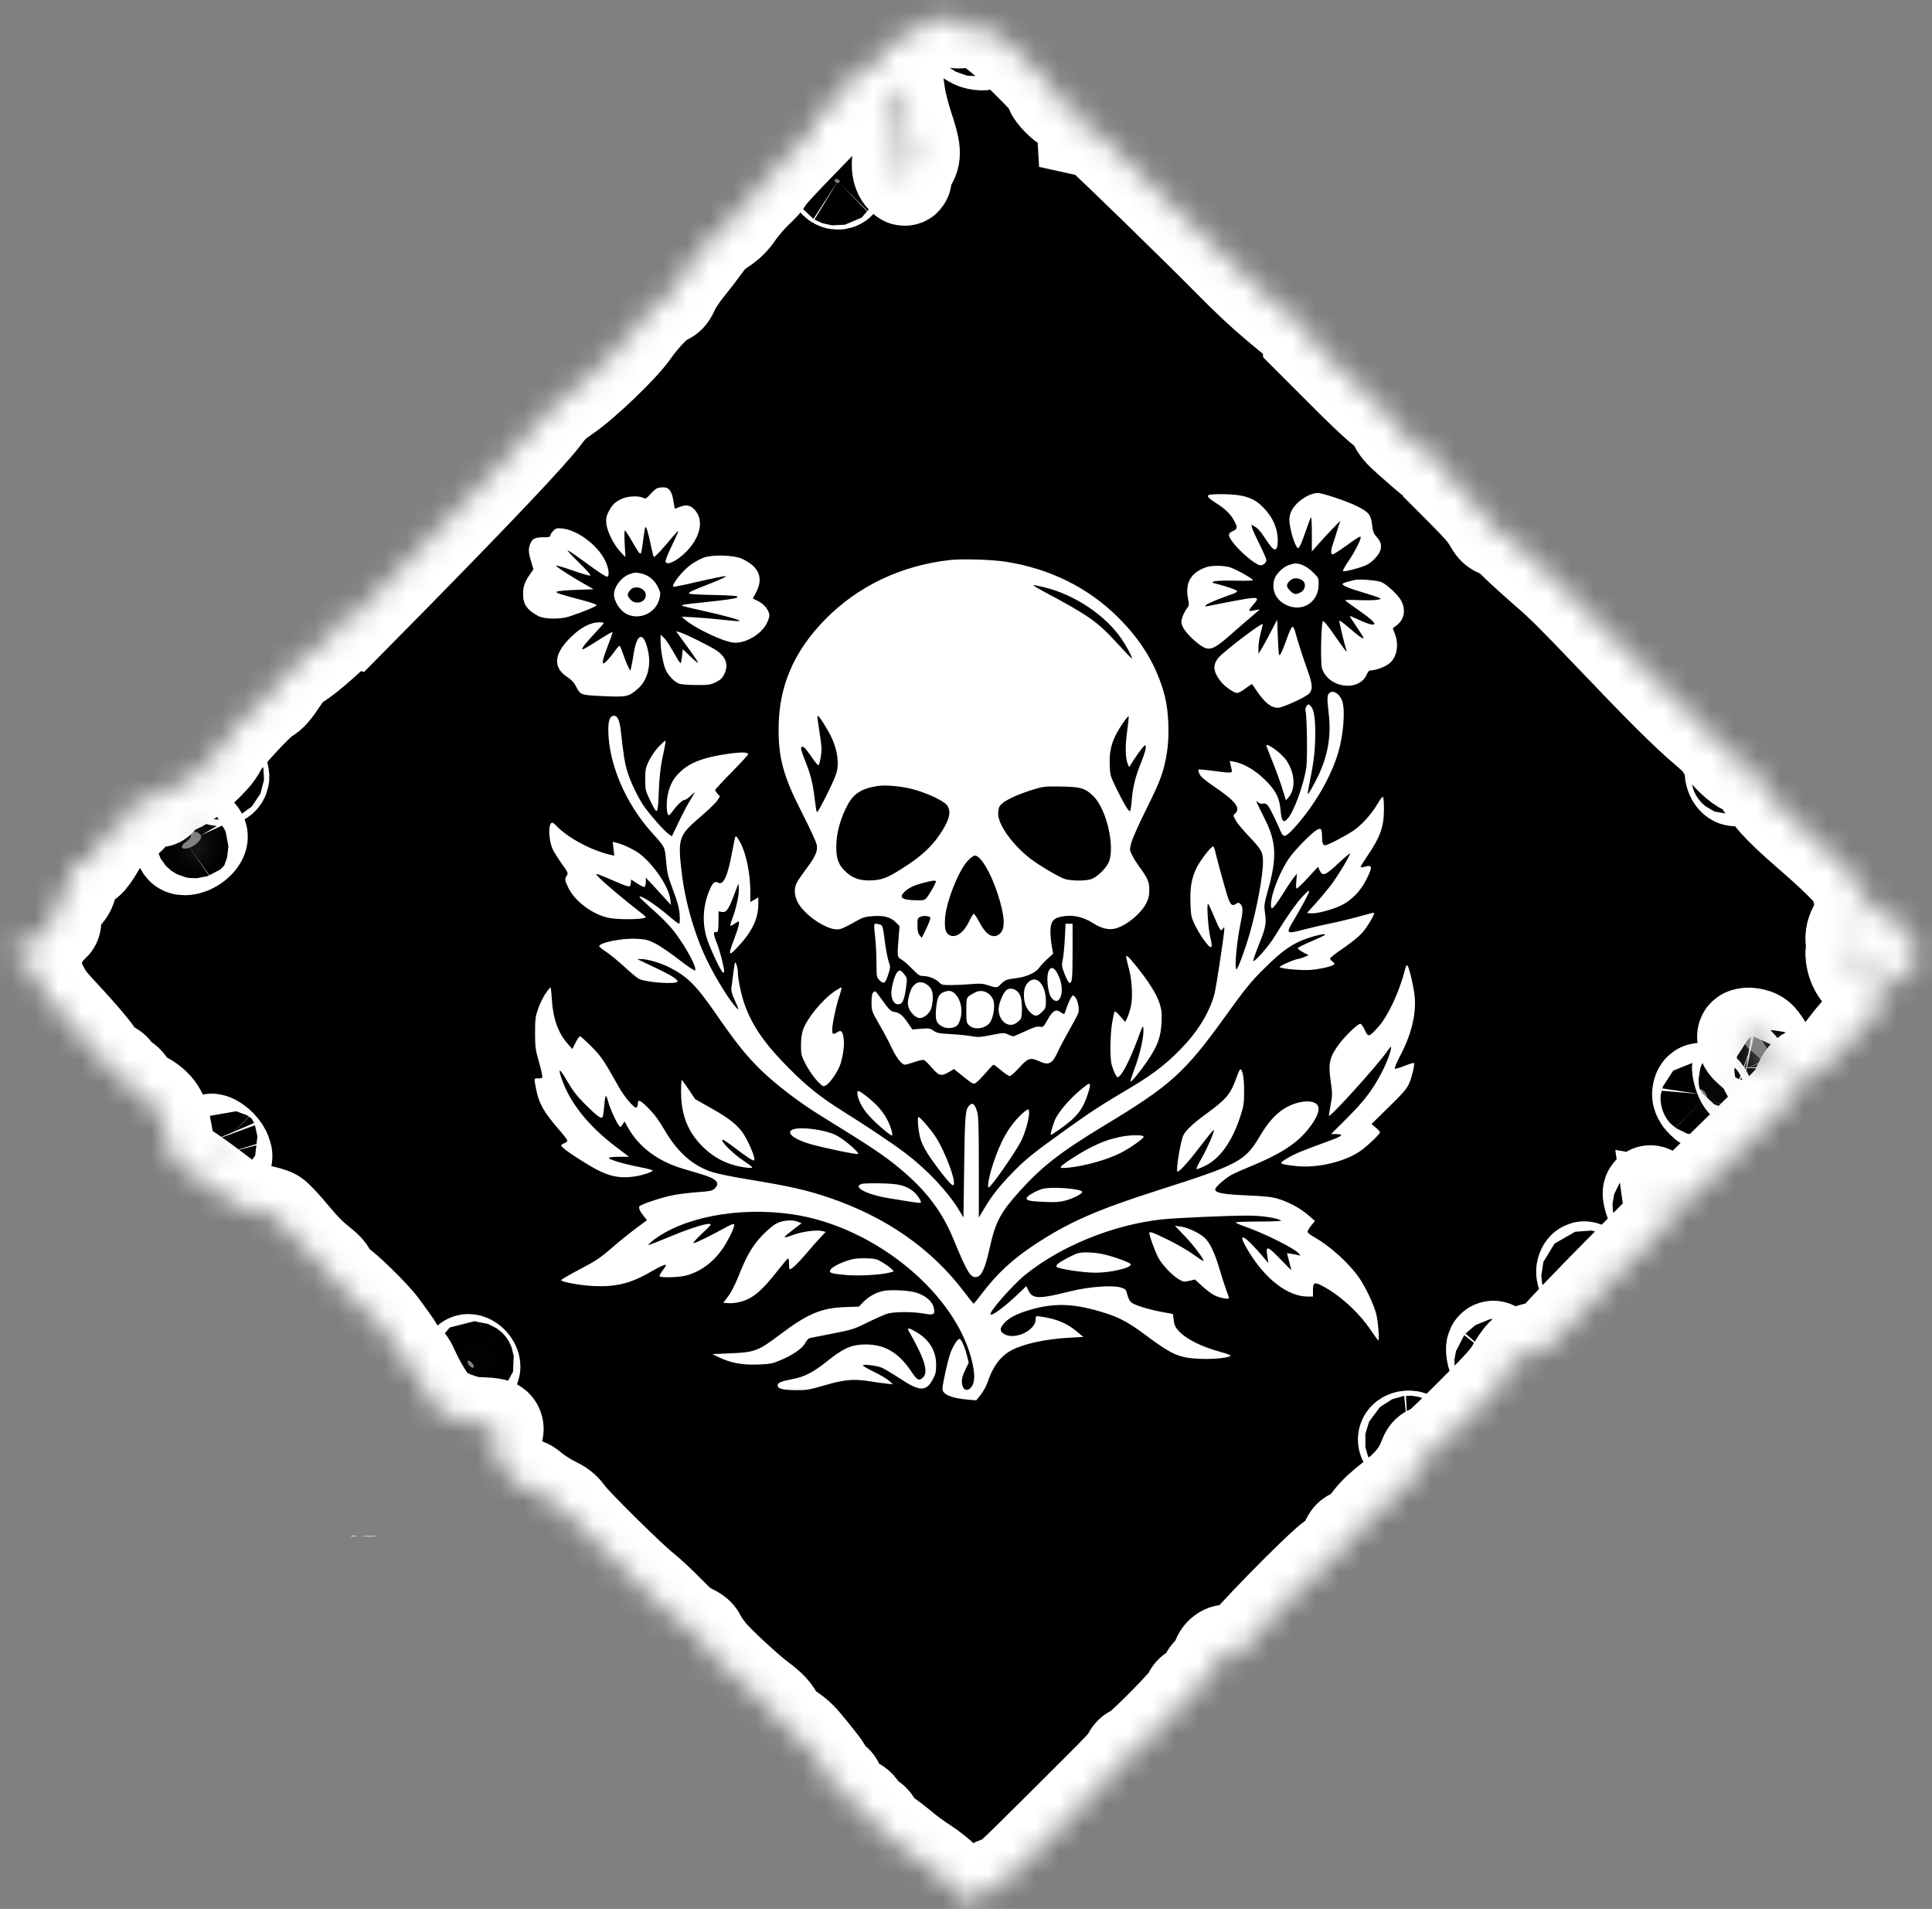<svg width="83" height="82" viewBox="0 0 83 82" fill="none" xmlns="http://www.w3.org/2000/svg">
<rect x="0" y="0" width="83" height="82" fill="#808080" stroke="none"/>
<mask id="path-1-inside-1_982_3685" fill="white">
<path d="M36.515 3.372C36.629 3.727 36.562 3.851 36.216 3.911L35.916 3.96L36.093 4.08C36.212 4.166 36.25 4.219 36.217 4.253C36.167 4.303 35.546 4.604 35.182 4.763C35.087 4.801 35.032 4.936 34.999 5.185L34.941 5.551L33.949 6.577C33.404 7.145 32.95 7.645 32.949 7.703C32.939 7.759 32.74 7.992 32.488 8.221C32.245 8.452 31.904 8.85 31.727 9.096C31.481 9.456 31.323 9.614 30.996 9.827C30.687 10.033 30.509 10.211 30.272 10.539C30.103 10.777 29.764 11.219 29.518 11.521C29.277 11.819 29.009 12.224 28.928 12.408C28.804 12.691 28.739 12.768 28.58 12.824C28.31 12.912 27.635 13.598 27.196 14.231C26.734 14.898 25.106 16.458 24.316 16.997C23.852 17.313 23.684 17.469 23.395 17.861C22.84 18.61 20.59 20.985 16.788 24.855L15.06 26.606L14.858 26.546L14.651 26.48L14.618 26.729C14.588 26.965 14.523 27.041 13.856 27.628C13.461 27.989 12.987 28.361 12.801 28.466C12.514 28.628 12.408 28.745 12.077 29.236C11.798 29.663 11.627 29.857 11.462 29.942C11.107 30.126 9.585 31.785 9.443 32.132C9.264 32.585 7.953 33.748 7.545 33.813C7.251 33.868 7.013 34.037 6.891 34.297C6.83 34.426 6.802 34.432 6.628 34.308C6.53 34.235 6.326 34.155 6.184 34.137L5.913 34.1L5.783 34.584C5.676 34.975 5.618 35.091 5.446 35.194C5.328 35.267 5.171 35.4 5.084 35.488C4.999 35.585 4.841 35.685 4.732 35.725C4.573 35.782 4.5 35.867 4.353 36.151C4.253 36.342 4.082 36.627 3.971 36.783C3.794 37.029 3.737 37.063 3.555 37.039C3.437 37.021 3.282 37.073 3.177 37.167C3.028 37.293 3.003 37.375 3.031 37.644C3.082 38.094 2.976 38.337 2.603 38.619C2.035 39.039 2.054 39.008 2.196 39.242C2.409 39.588 2.406 39.66 2.167 39.819C2.038 39.914 1.908 40.067 1.854 40.212C1.766 40.448 1.762 40.452 1.423 40.404C1.241 40.38 1.018 40.306 0.927 40.249L0.766 40.137L0.843 40.413C0.908 40.645 0.887 40.723 0.75 40.86C0.596 41.014 0.595 41.037 0.734 41.127C1.236 41.446 1.406 41.641 1.727 42.277C2.034 42.883 2.07 42.927 2.932 43.855C3.43 44.395 3.953 45.001 4.122 45.254C4.408 45.664 4.449 45.713 4.677 45.816C4.873 45.905 4.929 45.952 4.978 46.085C5.028 46.218 5.084 46.265 5.243 46.333C5.399 46.406 5.483 46.481 5.605 46.678C5.739 46.887 5.823 46.963 6.127 47.126C6.786 47.494 6.983 47.798 7.122 48.685C7.173 49.011 7.288 49.432 7.369 49.613L7.523 49.95L7.931 50.192C8.158 50.319 8.748 50.743 9.239 51.118C9.798 51.552 10.211 51.824 10.326 51.856C10.436 51.883 10.764 51.954 11.062 52.01C11.359 52.067 11.68 52.156 11.771 52.213C11.876 52.268 12.183 52.6 12.562 53.053C13.052 53.635 13.287 53.879 13.657 54.182C14.086 54.528 14.133 54.584 14.205 54.797C14.267 55.008 14.296 55.037 14.498 55.131C14.757 55.249 16.045 56.504 16.382 56.965C16.492 57.117 16.706 57.405 16.853 57.611C17.005 57.813 17.139 58.055 17.151 58.158C17.171 58.319 17.184 58.341 17.362 58.402C17.546 58.47 17.576 58.508 17.811 59.026C18.092 59.622 18.488 60.242 18.784 60.538C19.001 60.755 20.108 61.165 20.448 61.156C20.567 61.15 20.805 61.164 20.985 61.178C21.263 61.207 21.32 61.23 21.352 61.346C21.369 61.421 21.318 61.586 21.237 61.712C21.112 61.894 21.108 61.99 21.195 62.244C21.342 62.656 21.725 63.288 22.05 63.647C22.302 63.931 22.317 63.939 22.466 63.847C22.611 63.759 22.642 63.774 22.935 64.017C23.111 64.16 23.464 64.388 23.721 64.52C24.148 64.731 24.209 64.784 24.445 65.095C24.762 65.52 27.139 67.864 27.675 68.275C27.884 68.442 28.334 68.859 28.677 69.211C29.198 69.74 29.353 69.87 29.65 70.017C29.958 70.176 30.002 70.212 30.085 70.403C30.142 70.518 30.34 70.799 30.524 71.025C30.89 71.457 32.122 72.597 32.639 72.981C33.085 73.311 33.31 73.553 33.384 73.776C33.445 73.954 33.485 73.994 33.895 74.279C34.315 74.567 34.384 74.635 34.939 75.323C35.513 76.038 35.527 76.069 35.472 76.238C35.422 76.413 35.494 76.592 35.577 76.509C35.598 76.488 35.688 76.478 35.772 76.497C35.91 76.518 35.933 76.541 36.027 76.743C36.152 77.018 36.456 77.33 36.727 77.469C36.879 77.545 36.937 77.612 37.004 77.762C37.077 77.918 37.134 77.975 37.318 78.076C37.506 78.172 37.559 78.234 37.637 78.395C37.706 78.555 37.785 78.634 38.039 78.814C38.217 78.933 38.572 79.205 38.826 79.418C39.081 79.631 39.498 79.932 39.738 80.08C39.994 80.246 40.357 80.533 40.595 80.763C40.827 80.987 41.176 81.311 41.381 81.482L41.748 81.8L42.169 81.39C42.496 81.062 42.658 80.958 42.929 80.88C43.27 80.79 43.308 80.752 45.614 78.458C48.318 75.765 48.384 75.699 48.49 75.456C48.539 75.339 48.618 75.26 48.708 75.25C48.91 75.219 51.069 73.037 51.106 72.84C51.117 72.727 51.197 72.658 51.406 72.551C51.648 72.436 51.702 72.382 51.779 72.144C51.855 71.92 51.911 71.852 52.062 71.804C52.223 71.757 52.257 71.7 52.293 71.437C52.319 71.239 52.392 71.087 52.504 71.009C52.646 70.901 52.703 70.901 52.912 71.034C53.188 71.203 53.313 71.17 53.347 70.93C53.389 70.706 56.666 67.349 57.272 66.925C57.657 66.654 57.73 66.57 57.832 66.297C57.914 66.089 57.988 65.981 58.078 65.971C58.276 65.944 58.499 65.744 58.849 65.28C59.064 64.997 59.378 64.705 59.824 64.362C60.543 63.802 60.962 63.292 61.189 62.688C61.291 62.416 61.336 62.37 61.486 62.346C61.632 62.326 62.006 61.986 63.198 60.794C64.468 59.524 64.762 59.195 64.973 58.825C65.113 58.583 65.3 58.304 65.395 58.209C65.574 58.03 66.004 57.896 66.353 57.913C66.527 57.921 66.587 57.873 66.871 57.509C67.046 57.277 68.234 56.032 69.511 54.743L71.833 52.399L71.795 52.129L71.756 51.849L71.968 51.887C72.175 51.919 72.204 51.89 74.083 50.057C75.128 49.035 76.231 47.954 76.532 47.665C76.945 47.264 77.117 47.046 77.23 46.785C77.467 46.217 77.561 46.112 77.902 46.021C78.456 45.878 78.803 45.611 79.317 44.903C79.618 44.499 79.946 44.137 80.234 43.895C80.62 43.566 80.696 43.467 80.777 43.192C80.842 42.991 80.917 42.858 81.005 42.839C81.074 42.816 81.204 42.731 81.291 42.643L81.459 42.487L80.968 42.386C80.694 42.328 80.397 42.238 80.302 42.185C79.895 41.953 79.625 41.55 79.57 41.08C79.531 40.766 79.619 40.78 79.846 41.123C80.394 41.978 81.05 42.269 81.729 41.944C82.248 41.698 82.44 41.392 82.364 40.909C82.291 40.446 82.046 40.076 81.398 39.47C80.946 39.043 80.838 38.968 80.46 38.822C79.929 38.623 79.856 38.559 79.896 38.292C79.966 37.913 79.353 37.226 77.606 35.712C76.376 34.639 75.992 34.213 75.388 33.22C75.003 32.602 74.855 32.396 74.659 32.25C74.342 32.008 74.362 32.136 74.71 32.575C75.081 33.037 75.027 33.124 74.591 32.763C74.247 32.468 74.011 32.191 73.962 32.001C73.942 31.94 73.67 31.676 73.265 31.329C72.416 30.604 71.408 29.605 69.077 27.157C67.552 25.558 67.063 25.077 66.413 24.518C65.974 24.137 65.409 23.63 65.158 23.379C64.81 23.031 64.635 22.898 64.446 22.825C64.196 22.733 64.185 22.722 63.961 22.34C63.774 22.037 63.557 21.787 62.911 21.133L62.096 20.317L62.021 19.993C61.948 19.655 61.797 19.43 61.747 19.595C61.73 19.645 61.711 19.733 61.695 19.783C61.665 19.87 61.538 19.768 60.473 18.827C60.125 18.513 60.031 18.402 59.913 18.143C59.794 17.875 59.741 17.814 59.405 17.568C59.176 17.398 58.506 16.769 57.62 15.875L56.206 14.461L56.185 14.174C56.172 13.845 56.029 13.669 55.901 13.807C55.82 13.9 55.772 13.869 54.886 13.124C54.205 12.551 53.625 12.013 52.738 11.109C51.424 9.778 47.502 5.956 47.264 5.784C47.187 5.724 46.992 5.645 46.837 5.606L46.548 5.542L46.531 5.251L46.51 4.964L46.078 4.598C45.834 4.396 45.694 4.298 45.754 4.374C45.976 4.654 45.788 4.591 45.48 4.283C45.309 4.112 45.188 3.949 45.208 3.928C45.233 3.903 45.3 3.928 45.351 3.979C45.675 4.271 44.918 3.397 44.359 2.838C43.428 1.899 42.652 1.239 42.28 1.074C41.938 0.915 41.348 0.832 41.253 0.927C41.219 0.96 41.048 0.938 40.88 0.878C40.195 0.65 39.615 0.843 39.196 1.444C39.022 1.686 38.978 1.708 38.73 1.693C38.327 1.663 38.184 1.761 38.042 2.176C37.931 2.504 37.899 2.547 37.75 2.548C37.631 2.553 37.524 2.637 37.364 2.843C37.152 3.112 37.13 3.123 36.842 3.068C36.466 2.999 36.416 3.049 36.515 3.372ZM38.634 4.196C38.68 4.458 38.817 4.993 38.948 5.398C39.294 6.433 39.316 6.696 39.083 7.02C38.971 7.165 38.889 7.373 38.891 7.508C38.893 7.734 38.889 7.739 38.78 7.63C38.564 7.414 38.529 6.981 38.7 6.445C38.784 6.156 38.842 5.881 38.82 5.835C38.808 5.79 38.664 5.58 38.507 5.372C38.288 5.078 38.221 4.928 38.205 4.705C38.18 4.331 38.251 4.054 38.424 3.87L38.565 3.729L38.634 4.196ZM9.536 33.271C9.581 33.317 9.584 33.394 9.538 33.44C9.455 33.523 9.367 33.485 9.353 33.363C9.329 33.239 9.45 33.186 9.536 33.271ZM41.837 1.312C41.954 1.263 41.995 1.279 42.157 1.483C42.427 1.828 42.408 1.916 42.074 1.873C41.691 1.823 41.379 1.519 41.608 1.416C41.657 1.39 41.76 1.343 41.837 1.312ZM36.032 7.722C36.08 7.753 36.088 7.803 36.05 7.84C36.013 7.877 35.944 7.866 35.893 7.815C35.796 7.718 35.904 7.644 36.032 7.722ZM8.435 35.741C8.509 35.757 8.602 35.825 8.631 35.887C8.716 36.03 8.392 36.354 8.083 36.435C7.773 36.516 7.715 36.358 7.983 36.169C8.096 36.091 8.194 35.982 8.199 35.92C8.206 35.753 8.28 35.702 8.435 35.741ZM9.454 49.216C9.546 49.307 9.652 49.463 9.676 49.553C9.724 49.71 9.72 49.714 9.575 49.619C9.427 49.528 9.142 49.186 9.074 49.026C9.031 48.909 9.266 49.028 9.454 49.216ZM20.254 58.521C20.385 58.652 20.393 58.793 20.27 58.745C20.153 58.702 20.046 58.512 20.104 58.454C20.125 58.433 20.197 58.464 20.254 58.521ZM74.531 33.085C74.651 33.205 74.696 33.399 74.617 33.478C74.542 33.553 74.408 33.402 74.379 33.215C74.346 33.008 74.406 32.959 74.531 33.085ZM75.071 44.428C75.141 44.415 75.289 44.438 75.4 44.475C75.584 44.542 75.63 44.587 75.955 45.095C76.417 45.807 76.544 46.034 76.494 46.083C76.362 46.216 76.114 46.293 76.046 46.224C76.006 46.184 75.901 46.004 75.821 45.833C75.703 45.575 75.619 45.465 75.32 45.216C74.999 44.945 74.956 44.885 74.926 44.698C74.889 44.461 74.897 44.453 75.071 44.428ZM80.21 39.494L80.425 39.485L80.119 39.744C79.911 39.918 79.797 40.078 79.752 40.249C79.667 40.562 79.602 40.638 79.572 40.451C79.499 39.988 79.818 39.51 80.21 39.494ZM73.184 46.85C73.321 46.987 73.36 47.108 73.327 47.3C73.303 47.45 73.289 47.453 73.129 47.293C73.026 47.191 72.964 47.07 72.976 46.99C72.993 46.791 73.076 46.742 73.184 46.85ZM74.854 45.979C74.977 46.243 75.008 46.498 74.919 46.484C74.844 46.468 74.694 46.059 74.688 45.871C74.692 45.684 74.74 45.716 74.854 45.979ZM64.27 57.989C64.404 58.197 64.515 58.541 64.467 58.601C64.386 58.694 64.228 58.487 64.155 58.206C64.079 57.872 64.13 57.775 64.27 57.989ZM71.222 51.572C71.325 51.8 71.266 52.007 71.108 51.948C71.021 51.911 70.82 51.336 70.856 51.231C70.905 51.114 71.103 51.304 71.222 51.572ZM60.501 61.734C60.591 61.725 60.619 61.753 60.633 61.842C60.647 61.931 60.618 61.96 60.516 61.948C60.288 61.936 60.272 61.747 60.501 61.734ZM81.877 40.713C82.072 40.974 82.1 41.401 81.912 41.213C81.844 41.145 81.667 40.569 81.704 40.532C81.716 40.519 81.796 40.599 81.877 40.713ZM68.171 54.624C68.25 54.795 68.221 54.882 68.104 54.839C68.016 54.801 67.969 54.655 68.009 54.546C68.057 54.419 68.088 54.433 68.171 54.624Z"/>
</mask>
<path d="M36.515 3.372C36.629 3.727 36.562 3.851 36.216 3.911L35.916 3.96L36.093 4.08C36.212 4.166 36.25 4.219 36.217 4.253C36.167 4.303 35.546 4.604 35.182 4.763C35.087 4.801 35.032 4.936 34.999 5.185L34.941 5.551L33.949 6.577C33.404 7.145 32.95 7.645 32.949 7.703C32.939 7.759 32.74 7.992 32.488 8.221C32.245 8.452 31.904 8.85 31.727 9.096C31.481 9.456 31.323 9.614 30.996 9.827C30.687 10.033 30.509 10.211 30.272 10.539C30.103 10.777 29.764 11.219 29.518 11.521C29.277 11.819 29.009 12.224 28.928 12.408C28.804 12.691 28.739 12.768 28.58 12.824C28.31 12.912 27.635 13.598 27.196 14.231C26.734 14.898 25.106 16.458 24.316 16.997C23.852 17.313 23.684 17.469 23.395 17.861C22.84 18.61 20.59 20.985 16.788 24.855L15.06 26.606L14.858 26.546L14.651 26.48L14.618 26.729C14.588 26.965 14.523 27.041 13.856 27.628C13.461 27.989 12.987 28.361 12.801 28.466C12.514 28.628 12.408 28.745 12.077 29.236C11.798 29.663 11.627 29.857 11.462 29.942C11.107 30.126 9.585 31.785 9.443 32.132C9.264 32.585 7.953 33.748 7.545 33.813C7.251 33.868 7.013 34.037 6.891 34.297C6.83 34.426 6.802 34.432 6.628 34.308C6.53 34.235 6.326 34.155 6.184 34.137L5.913 34.1L5.783 34.584C5.676 34.975 5.618 35.091 5.446 35.194C5.328 35.267 5.171 35.4 5.084 35.488C4.999 35.585 4.841 35.685 4.732 35.725C4.573 35.782 4.5 35.867 4.353 36.151C4.253 36.342 4.082 36.627 3.971 36.783C3.794 37.029 3.737 37.063 3.555 37.039C3.437 37.021 3.282 37.073 3.177 37.167C3.028 37.293 3.003 37.375 3.031 37.644C3.082 38.094 2.976 38.337 2.603 38.619C2.035 39.039 2.054 39.008 2.196 39.242C2.409 39.588 2.406 39.66 2.167 39.819C2.038 39.914 1.908 40.067 1.854 40.212C1.766 40.448 1.762 40.452 1.423 40.404C1.241 40.38 1.018 40.306 0.927 40.249L0.766 40.137L0.843 40.413C0.908 40.645 0.887 40.723 0.75 40.86C0.596 41.014 0.595 41.037 0.734 41.127C1.236 41.446 1.406 41.641 1.727 42.277C2.034 42.883 2.07 42.927 2.932 43.855C3.43 44.395 3.953 45.001 4.122 45.254C4.408 45.664 4.449 45.713 4.677 45.816C4.873 45.905 4.929 45.952 4.978 46.085C5.028 46.218 5.084 46.265 5.243 46.333C5.399 46.406 5.483 46.481 5.605 46.678C5.739 46.887 5.823 46.963 6.127 47.126C6.786 47.494 6.983 47.798 7.122 48.685C7.173 49.011 7.288 49.432 7.369 49.613L7.523 49.95L7.931 50.192C8.158 50.319 8.748 50.743 9.239 51.118C9.798 51.552 10.211 51.824 10.326 51.856C10.436 51.883 10.764 51.954 11.062 52.01C11.359 52.067 11.68 52.156 11.771 52.213C11.876 52.268 12.183 52.6 12.562 53.053C13.052 53.635 13.287 53.879 13.657 54.182C14.086 54.528 14.133 54.584 14.205 54.797C14.267 55.008 14.296 55.037 14.498 55.131C14.757 55.249 16.045 56.504 16.382 56.965C16.492 57.117 16.706 57.405 16.853 57.611C17.005 57.813 17.139 58.055 17.151 58.158C17.171 58.319 17.184 58.341 17.362 58.402C17.546 58.47 17.576 58.508 17.811 59.026C18.092 59.622 18.488 60.242 18.784 60.538C19.001 60.755 20.108 61.165 20.448 61.156C20.567 61.15 20.805 61.164 20.985 61.178C21.263 61.207 21.32 61.23 21.352 61.346C21.369 61.421 21.318 61.586 21.237 61.712C21.112 61.894 21.108 61.99 21.195 62.244C21.342 62.656 21.725 63.288 22.05 63.647C22.302 63.931 22.317 63.939 22.466 63.847C22.611 63.759 22.642 63.774 22.935 64.017C23.111 64.16 23.464 64.388 23.721 64.52C24.148 64.731 24.209 64.784 24.445 65.095C24.762 65.52 27.139 67.864 27.675 68.275C27.884 68.442 28.334 68.859 28.677 69.211C29.198 69.74 29.353 69.87 29.65 70.017C29.958 70.176 30.002 70.212 30.085 70.403C30.142 70.518 30.34 70.799 30.524 71.025C30.89 71.457 32.122 72.597 32.639 72.981C33.085 73.311 33.31 73.553 33.384 73.776C33.445 73.954 33.485 73.994 33.895 74.279C34.315 74.567 34.384 74.635 34.939 75.323C35.513 76.038 35.527 76.069 35.472 76.238C35.422 76.413 35.494 76.592 35.577 76.509C35.598 76.488 35.688 76.478 35.772 76.497C35.91 76.518 35.933 76.541 36.027 76.743C36.152 77.018 36.456 77.33 36.727 77.469C36.879 77.545 36.937 77.612 37.004 77.762C37.077 77.918 37.134 77.975 37.318 78.076C37.506 78.172 37.559 78.234 37.637 78.395C37.706 78.555 37.785 78.634 38.039 78.814C38.217 78.933 38.572 79.205 38.826 79.418C39.081 79.631 39.498 79.932 39.738 80.08C39.994 80.246 40.357 80.533 40.595 80.763C40.827 80.987 41.176 81.311 41.381 81.482L41.748 81.8L42.169 81.39C42.496 81.062 42.658 80.958 42.929 80.88C43.27 80.79 43.308 80.752 45.614 78.458C48.318 75.765 48.384 75.699 48.49 75.456C48.539 75.339 48.618 75.26 48.708 75.25C48.91 75.219 51.069 73.037 51.106 72.84C51.117 72.727 51.197 72.658 51.406 72.551C51.648 72.436 51.702 72.382 51.779 72.144C51.855 71.92 51.911 71.852 52.062 71.804C52.223 71.757 52.257 71.7 52.293 71.437C52.319 71.239 52.392 71.087 52.504 71.009C52.646 70.901 52.703 70.901 52.912 71.034C53.188 71.203 53.313 71.17 53.347 70.93C53.389 70.706 56.666 67.349 57.272 66.925C57.657 66.654 57.73 66.57 57.832 66.297C57.914 66.089 57.988 65.981 58.078 65.971C58.276 65.944 58.499 65.744 58.849 65.28C59.064 64.997 59.378 64.705 59.824 64.362C60.543 63.802 60.962 63.292 61.189 62.688C61.291 62.416 61.336 62.37 61.486 62.346C61.632 62.326 62.006 61.986 63.198 60.794C64.468 59.524 64.762 59.195 64.973 58.825C65.113 58.583 65.3 58.304 65.395 58.209C65.574 58.03 66.004 57.896 66.353 57.913C66.527 57.921 66.587 57.873 66.871 57.509C67.046 57.277 68.234 56.032 69.511 54.743L71.833 52.399L71.795 52.129L71.756 51.849L71.968 51.887C72.175 51.919 72.204 51.89 74.083 50.057C75.128 49.035 76.231 47.954 76.532 47.665C76.945 47.264 77.117 47.046 77.23 46.785C77.467 46.217 77.561 46.112 77.902 46.021C78.456 45.878 78.803 45.611 79.317 44.903C79.618 44.499 79.946 44.137 80.234 43.895C80.62 43.566 80.696 43.467 80.777 43.192C80.842 42.991 80.917 42.858 81.005 42.839C81.074 42.816 81.204 42.731 81.291 42.643L81.459 42.487L80.968 42.386C80.694 42.328 80.397 42.238 80.302 42.185C79.895 41.953 79.625 41.55 79.57 41.08C79.531 40.766 79.619 40.78 79.846 41.123C80.394 41.978 81.05 42.269 81.729 41.944C82.248 41.698 82.44 41.392 82.364 40.909C82.291 40.446 82.046 40.076 81.398 39.47C80.946 39.043 80.838 38.968 80.46 38.822C79.929 38.623 79.856 38.559 79.896 38.292C79.966 37.913 79.353 37.226 77.606 35.712C76.376 34.639 75.992 34.213 75.388 33.22C75.003 32.602 74.855 32.396 74.659 32.25C74.342 32.008 74.362 32.136 74.71 32.575C75.081 33.037 75.027 33.124 74.591 32.763C74.247 32.468 74.011 32.191 73.962 32.001C73.942 31.94 73.67 31.676 73.265 31.329C72.416 30.604 71.408 29.605 69.077 27.157C67.552 25.558 67.063 25.077 66.413 24.518C65.974 24.137 65.409 23.63 65.158 23.379C64.81 23.031 64.635 22.898 64.446 22.825C64.196 22.733 64.185 22.722 63.961 22.34C63.774 22.037 63.557 21.787 62.911 21.133L62.096 20.317L62.021 19.993C61.948 19.655 61.797 19.43 61.747 19.595C61.73 19.645 61.711 19.733 61.695 19.783C61.665 19.87 61.538 19.768 60.473 18.827C60.125 18.513 60.031 18.402 59.913 18.143C59.794 17.875 59.741 17.814 59.405 17.568C59.176 17.398 58.506 16.769 57.62 15.875L56.206 14.461L56.185 14.174C56.172 13.845 56.029 13.669 55.901 13.807C55.82 13.9 55.772 13.869 54.886 13.124C54.205 12.551 53.625 12.013 52.738 11.109C51.424 9.778 47.502 5.956 47.264 5.784C47.187 5.724 46.992 5.645 46.837 5.606L46.548 5.542L46.531 5.251L46.51 4.964L46.078 4.598C45.834 4.396 45.694 4.298 45.754 4.374C45.976 4.654 45.788 4.591 45.48 4.283C45.309 4.112 45.188 3.949 45.208 3.928C45.233 3.903 45.3 3.928 45.351 3.979C45.675 4.271 44.918 3.397 44.359 2.838C43.428 1.899 42.652 1.239 42.28 1.074C41.938 0.915 41.348 0.832 41.253 0.927C41.219 0.96 41.048 0.938 40.88 0.878C40.195 0.65 39.615 0.843 39.196 1.444C39.022 1.686 38.978 1.708 38.73 1.693C38.327 1.663 38.184 1.761 38.042 2.176C37.931 2.504 37.899 2.547 37.75 2.548C37.631 2.553 37.524 2.637 37.364 2.843C37.152 3.112 37.13 3.123 36.842 3.068C36.466 2.999 36.416 3.049 36.515 3.372ZM38.634 4.196C38.68 4.458 38.817 4.993 38.948 5.398C39.294 6.433 39.316 6.696 39.083 7.02C38.971 7.165 38.889 7.373 38.891 7.508C38.893 7.734 38.889 7.739 38.78 7.63C38.564 7.414 38.529 6.981 38.7 6.445C38.784 6.156 38.842 5.881 38.82 5.835C38.808 5.79 38.664 5.58 38.507 5.372C38.288 5.078 38.221 4.928 38.205 4.705C38.18 4.331 38.251 4.054 38.424 3.87L38.565 3.729L38.634 4.196ZM9.536 33.271C9.581 33.317 9.584 33.394 9.538 33.44C9.455 33.523 9.367 33.485 9.353 33.363C9.329 33.239 9.45 33.186 9.536 33.271ZM41.837 1.312C41.954 1.263 41.995 1.279 42.157 1.483C42.427 1.828 42.408 1.916 42.074 1.873C41.691 1.823 41.379 1.519 41.608 1.416C41.657 1.39 41.76 1.343 41.837 1.312ZM36.032 7.722C36.08 7.753 36.088 7.803 36.05 7.84C36.013 7.877 35.944 7.866 35.893 7.815C35.796 7.718 35.904 7.644 36.032 7.722ZM8.435 35.741C8.509 35.757 8.602 35.825 8.631 35.887C8.716 36.03 8.392 36.354 8.083 36.435C7.773 36.516 7.715 36.358 7.983 36.169C8.096 36.091 8.194 35.982 8.199 35.92C8.206 35.753 8.28 35.702 8.435 35.741ZM9.454 49.216C9.546 49.307 9.652 49.463 9.676 49.553C9.724 49.71 9.72 49.714 9.575 49.619C9.427 49.528 9.142 49.186 9.074 49.026C9.031 48.909 9.266 49.028 9.454 49.216ZM20.254 58.521C20.385 58.652 20.393 58.793 20.27 58.745C20.153 58.702 20.046 58.512 20.104 58.454C20.125 58.433 20.197 58.464 20.254 58.521ZM74.531 33.085C74.651 33.205 74.696 33.399 74.617 33.478C74.542 33.553 74.408 33.402 74.379 33.215C74.346 33.008 74.406 32.959 74.531 33.085ZM75.071 44.428C75.141 44.415 75.289 44.438 75.4 44.475C75.584 44.542 75.63 44.587 75.955 45.095C76.417 45.807 76.544 46.034 76.494 46.083C76.362 46.216 76.114 46.293 76.046 46.224C76.006 46.184 75.901 46.004 75.821 45.833C75.703 45.575 75.619 45.465 75.32 45.216C74.999 44.945 74.956 44.885 74.926 44.698C74.889 44.461 74.897 44.453 75.071 44.428ZM80.21 39.494L80.425 39.485L80.119 39.744C79.911 39.918 79.797 40.078 79.752 40.249C79.667 40.562 79.602 40.638 79.572 40.451C79.499 39.988 79.818 39.51 80.21 39.494ZM73.184 46.85C73.321 46.987 73.36 47.108 73.327 47.3C73.303 47.45 73.289 47.453 73.129 47.293C73.026 47.191 72.964 47.07 72.976 46.99C72.993 46.791 73.076 46.742 73.184 46.85ZM74.854 45.979C74.977 46.243 75.008 46.498 74.919 46.484C74.844 46.468 74.694 46.059 74.688 45.871C74.692 45.684 74.74 45.716 74.854 45.979ZM64.27 57.989C64.404 58.197 64.515 58.541 64.467 58.601C64.386 58.694 64.228 58.487 64.155 58.206C64.079 57.872 64.13 57.775 64.27 57.989ZM71.222 51.572C71.325 51.8 71.266 52.007 71.108 51.948C71.021 51.911 70.82 51.336 70.856 51.231C70.905 51.114 71.103 51.304 71.222 51.572ZM60.501 61.734C60.591 61.725 60.619 61.753 60.633 61.842C60.647 61.931 60.618 61.96 60.516 61.948C60.288 61.936 60.272 61.747 60.501 61.734ZM81.877 40.713C82.072 40.974 82.1 41.401 81.912 41.213C81.844 41.145 81.667 40.569 81.704 40.532C81.716 40.519 81.796 40.599 81.877 40.713ZM68.171 54.624C68.25 54.795 68.221 54.882 68.104 54.839C68.016 54.801 67.969 54.655 68.009 54.546C68.057 54.419 68.088 54.433 68.171 54.624Z" fill="black" stroke="white" stroke-width="4" mask="url(#path-1-inside-1_982_3685)"/>
<path fill-rule="evenodd" clip-rule="evenodd" d="M28.208 20.986C28.154 21.014 28.029 21.128 27.93 21.238C27.763 21.423 27.741 21.434 27.623 21.38C27.422 21.288 26.968 21.311 26.719 21.424C26.431 21.554 26.296 21.685 26.147 21.978C26.049 22.171 26.029 22.27 26.046 22.476C26.074 22.811 26.358 23.388 26.648 23.698L26.869 23.934L26.837 23.36C26.819 23.043 26.824 22.787 26.847 22.787C26.87 22.787 27.006 22.994 27.148 23.247C27.291 23.499 27.436 23.731 27.472 23.76C27.546 23.821 27.555 23.783 27.648 23.08C27.679 22.852 27.711 22.657 27.72 22.648C27.762 22.606 27.844 22.861 27.944 23.35C28.004 23.645 28.069 23.904 28.089 23.926C28.108 23.949 28.327 23.729 28.575 23.438C29.183 22.724 29.186 22.721 29.096 22.933C29.057 23.027 28.921 23.319 28.795 23.583C28.667 23.849 28.579 24.095 28.595 24.138C28.673 24.341 29.279 23.98 29.656 23.505C30.144 22.891 30.207 22.262 29.82 21.874C29.636 21.691 29.462 21.667 29.175 21.786C29.078 21.827 28.994 21.854 28.989 21.847C28.984 21.84 28.956 21.683 28.926 21.498C28.86 21.086 28.737 20.93 28.48 20.933C28.384 20.933 28.262 20.957 28.208 20.986ZM56.171 21.302C55.812 21.481 55.508 21.8 55.43 22.078C55.379 22.261 55.378 22.368 55.427 22.631C55.511 23.088 55.683 23.544 55.771 23.544C55.82 23.544 55.915 23.335 56.064 22.9C56.186 22.546 56.302 22.24 56.322 22.22C56.341 22.201 56.358 22.523 56.358 22.937L56.358 23.69L56.637 23.373C56.79 23.198 57.064 22.901 57.246 22.713L57.576 22.372L57.455 22.767C57.389 22.985 57.301 23.257 57.261 23.372C57.169 23.633 57.166 23.812 57.255 23.812C57.292 23.812 57.534 23.659 57.792 23.472C58.364 23.058 58.457 23.004 58.457 23.09C58.457 23.209 58.164 23.772 57.913 24.134C57.775 24.334 57.677 24.513 57.695 24.532C57.738 24.574 58.358 24.418 58.666 24.288C58.946 24.17 59.272 23.819 59.315 23.591C59.354 23.382 59.312 23.258 59.131 23.051C59.009 22.913 58.976 22.822 58.945 22.538C58.898 22.115 58.796 21.99 58.291 21.741C57.835 21.517 56.819 21.177 56.599 21.176C56.504 21.176 56.311 21.232 56.171 21.302ZM51.923 21.267C51.842 21.318 51.935 21.419 52.227 21.601C52.599 21.832 52.844 22.062 52.989 22.315C53.179 22.645 53.175 22.726 52.964 22.814C52.754 22.902 52.746 23.001 52.932 23.255C53.215 23.644 53.852 24.199 54.103 24.275C54.234 24.315 54.404 24.189 54.404 24.053C54.404 24.006 54.273 23.707 54.114 23.389C53.954 23.071 53.808 22.75 53.79 22.674L53.758 22.538L53.922 22.628C54.019 22.681 54.171 22.849 54.289 23.033C54.401 23.206 54.547 23.413 54.614 23.493C54.789 23.703 54.893 23.605 54.893 23.229C54.893 22.68 54.671 22.19 54.224 21.751C53.948 21.481 53.668 21.347 53.232 21.276C52.854 21.215 52.014 21.209 51.923 21.267ZM23.769 22.802C23.699 22.872 23.643 22.963 23.643 23.004C23.643 23.064 23.581 23.08 23.346 23.08C22.988 23.08 22.874 23.134 22.784 23.351C22.691 23.573 22.697 23.716 22.816 24.116L22.917 24.455L22.742 24.708C22.539 25.003 22.471 25.211 22.471 25.535C22.471 25.956 22.651 26.213 23.124 26.462C23.392 26.603 24.076 26.611 24.473 26.478C25.131 26.256 25.646 26.04 25.63 25.991C25.62 25.962 25.351 25.869 25.03 25.785C24.029 25.523 23.87 25.47 23.923 25.416C23.95 25.389 24.316 25.354 24.736 25.339L25.5 25.311L25.12 25.095C24.516 24.751 23.887 24.344 23.887 24.297C23.887 24.274 24.199 24.365 24.58 24.499C24.961 24.633 25.307 24.736 25.349 24.726C25.4 24.715 25.248 24.536 24.892 24.188C24.598 23.901 24.37 23.654 24.384 23.64C24.398 23.626 24.769 23.879 25.208 24.203C25.646 24.527 26.04 24.785 26.081 24.776C26.206 24.75 26.151 24.373 25.974 24.035C25.633 23.384 24.795 22.769 24.159 22.703C23.921 22.679 23.883 22.689 23.769 22.802ZM30.245 23.95C30.103 24.001 29.864 24.127 29.715 24.23C29.349 24.481 28.836 25.116 28.925 25.205C28.939 25.219 29.428 25.119 30.012 24.982C30.596 24.846 31.122 24.741 31.179 24.749C31.241 24.758 30.965 24.889 30.503 25.07C29.658 25.401 29.559 25.448 29.613 25.502C29.633 25.522 30.061 25.546 30.564 25.556C31.522 25.576 31.742 25.597 31.67 25.665C31.617 25.713 31.113 25.785 30.089 25.889C29.383 25.961 29.259 25.983 29.311 26.027C29.322 26.036 29.746 26.137 30.253 26.25C31.244 26.471 31.857 26.645 31.763 26.679C31.731 26.69 31.412 26.666 31.055 26.624C30.698 26.583 30.153 26.536 29.844 26.52L29.282 26.49L29.444 26.63C29.859 26.987 31.046 27.551 31.491 27.603C31.998 27.663 32.707 27.256 32.945 26.768C33.041 26.573 33.068 26.462 33.044 26.364C32.991 26.151 32.795 25.931 32.559 25.817L32.342 25.711L32.484 25.44C32.812 24.818 32.602 24.329 31.867 24C31.521 23.845 30.617 23.817 30.245 23.95ZM40.806 24.057C38.702 24.295 36.847 25.181 35.441 26.618C34.089 28.001 33.451 29.502 33.449 31.307C33.447 32.606 33.663 33.369 34.482 34.969C34.798 35.587 35.072 36.184 35.091 36.297C35.135 36.563 35.032 36.795 34.626 37.337C34.455 37.566 34.276 37.828 34.228 37.922C34.109 38.151 34.119 38.437 34.256 38.729C34.505 39.26 35.455 39.925 35.964 39.925C36.121 39.925 36.252 39.867 36.84 39.537C37.07 39.409 37.194 39.374 37.499 39.353C37.979 39.321 38.259 39.396 38.477 39.614L38.645 39.781L38.611 40.207C38.539 41.105 38.539 41.107 38.729 41.218C38.823 41.272 39.031 41.454 39.193 41.622C39.457 41.896 39.508 41.927 39.683 41.928C39.91 41.93 40.228 42.063 40.362 42.213C40.444 42.306 40.504 42.318 40.899 42.314C41.143 42.312 41.529 42.293 41.758 42.272C42.101 42.241 42.221 42.25 42.452 42.325C42.812 42.442 42.841 42.44 42.982 42.289C43.156 42.104 43.25 42.065 43.644 42.021C44.081 41.972 44.499 41.784 44.645 41.57C44.703 41.485 44.862 41.314 44.998 41.191L45.244 40.967L45.186 40.648C45.153 40.472 45.127 40.184 45.127 40.008C45.127 39.622 45.237 39.457 45.542 39.387C46.036 39.273 46.5 39.362 46.966 39.66C47.28 39.86 47.577 39.944 47.832 39.904C48.306 39.828 49.009 39.274 49.254 38.782C49.345 38.599 49.375 38.462 49.375 38.223C49.375 37.881 49.303 37.716 48.928 37.207C48.826 37.068 48.693 36.852 48.633 36.728C48.525 36.506 48.525 36.498 48.606 36.189C48.651 36.016 48.949 35.352 49.267 34.714C49.876 33.492 50.005 33.132 50.138 32.284C50.248 31.582 50.206 30.541 50.041 29.905C49.712 28.63 49.052 27.523 48.013 26.498C46.725 25.228 45.08 24.419 43.195 24.128C42.596 24.036 41.329 23.998 40.806 24.057ZM55.362 24.274C55.1 24.368 54.804 24.669 54.74 24.909C54.62 25.352 54.814 25.766 55.241 25.979C55.935 26.325 56.65 25.879 56.65 25.099C56.65 24.825 56.645 24.813 56.394 24.571C56.151 24.335 55.872 24.2 55.644 24.205C55.593 24.206 55.466 24.237 55.362 24.274ZM51.802 24.371C51.163 24.599 50.911 25.032 51.035 25.689C51.092 25.993 51.09 26.008 50.972 26.165C50.904 26.254 50.822 26.42 50.788 26.534C50.735 26.713 50.739 26.766 50.813 26.931C50.907 27.139 51.291 27.535 51.596 27.736C51.969 27.983 52.141 27.913 52.971 27.175C53.263 26.917 53.638 26.592 53.806 26.453C53.974 26.314 54.111 26.193 54.111 26.184C54.111 26.174 54.029 26.185 53.928 26.209C53.606 26.284 53.597 26.26 53.846 25.97C54.152 25.613 54.105 25.608 52.744 25.867C52.328 25.947 51.934 26.023 51.869 26.038C51.768 26.06 51.76 26.053 51.811 25.991C51.864 25.927 52.374 25.714 52.957 25.513C53.06 25.477 53.148 25.426 53.152 25.399C53.159 25.352 52.725 25.197 52.256 25.077C52.047 25.024 52.042 25.019 52.158 24.974C52.225 24.948 52.635 24.934 53.069 24.943C53.503 24.952 53.849 24.944 53.837 24.926C53.777 24.829 53.041 24.421 52.825 24.365C52.509 24.283 52.041 24.285 51.802 24.371ZM27.043 24.665C26.696 24.789 26.381 25.201 26.378 25.535C26.376 25.827 26.633 26.23 26.914 26.373C27.473 26.659 28.182 26.332 28.328 25.723C28.386 25.485 28.382 25.454 28.262 25.209C28.119 24.918 27.863 24.708 27.564 24.639C27.32 24.582 27.267 24.585 27.043 24.665ZM55.403 24.957C55.247 25.113 55.252 25.204 55.426 25.378C55.588 25.54 55.667 25.552 55.871 25.447C56.114 25.321 56.125 25.001 55.89 24.894C55.697 24.806 55.533 24.827 55.403 24.957ZM58.188 24.915C57.805 25.007 57.676 25.051 57.676 25.087C57.676 25.158 57.931 25.264 58.557 25.451C58.891 25.551 59.209 25.656 59.263 25.685C59.347 25.731 59.327 25.743 59.116 25.77C58.982 25.787 58.619 25.79 58.31 25.776C58.002 25.763 57.766 25.77 57.787 25.793C57.808 25.815 58.093 26.021 58.421 26.251C59.042 26.686 59.204 26.883 58.889 26.821C58.799 26.803 58.563 26.712 58.364 26.618C58.166 26.524 57.996 26.454 57.988 26.462C57.979 26.471 58.114 26.684 58.288 26.936C58.461 27.187 58.593 27.403 58.581 27.416C58.545 27.451 58.331 27.297 57.935 26.951C57.735 26.777 57.558 26.648 57.543 26.663C57.518 26.688 57.746 27.644 57.847 27.938C57.897 28.085 57.745 27.891 57.278 27.215C57.017 26.837 56.863 26.656 56.832 26.687C56.755 26.764 56.723 28.496 56.794 28.712C57.077 29.569 58.399 29.737 58.725 28.957C58.777 28.832 58.823 28.793 58.917 28.793C59.105 28.793 59.488 28.65 59.671 28.512C60.003 28.262 60.112 27.718 59.927 27.232L59.835 26.989L60.001 26.863C60.322 26.618 60.402 26.226 60.212 25.832C60.094 25.59 59.626 25.138 59.363 25.013C59.184 24.928 58.404 24.863 58.188 24.915ZM44.834 25.406C46.759 26.432 47.153 26.707 47.964 27.599C48.319 27.988 48.618 28.297 48.629 28.285C48.66 28.254 48.407 27.776 48.19 27.456C47.496 26.431 46.169 25.543 44.858 25.226C44.644 25.174 44.435 25.131 44.395 25.132C44.354 25.132 44.552 25.255 44.834 25.406ZM27.064 25.357C26.934 25.521 26.937 25.583 27.079 25.748C27.297 26.002 27.744 25.879 27.744 25.566C27.744 25.258 27.259 25.109 27.064 25.357ZM54.588 27.157C54.434 27.452 54.254 27.782 54.187 27.889L54.066 28.084L54.064 27.815C54.063 27.667 54.107 27.384 54.162 27.186C54.217 26.988 54.254 26.819 54.244 26.809C54.187 26.752 52.57 27.984 52.348 28.253C52.085 28.573 52.114 28.855 52.456 29.287C52.625 29.5 53.013 29.769 53.151 29.769C53.204 29.769 53.367 29.679 53.513 29.569C53.658 29.459 53.783 29.377 53.79 29.386C53.797 29.395 53.876 29.512 53.966 29.645C54.329 30.181 54.602 30.404 54.898 30.404C55.101 30.404 56.104 29.945 56.248 29.787C56.403 29.616 56.388 29.392 56.181 28.817C55.983 28.264 55.764 27.586 55.649 27.165C55.549 26.799 55.495 26.84 55.283 27.438C55.097 27.962 54.995 28.179 54.953 28.137C54.937 28.121 54.911 27.773 54.896 27.364L54.868 26.62L54.588 27.157ZM25.489 26.765C25.159 26.848 24.824 27.064 24.471 27.422C23.787 28.114 23.755 28.688 24.379 29.088C24.547 29.196 24.66 29.316 24.738 29.471C24.93 29.848 24.948 29.855 25.742 29.895C26.929 29.953 26.987 29.943 27.387 29.6C27.806 29.242 27.981 28.617 27.844 27.974C27.661 27.12 27.367 27.163 27.226 28.064C27.186 28.317 27.137 28.59 27.116 28.67L27.078 28.817L26.979 28.622C26.924 28.514 26.83 28.278 26.77 28.097C26.711 27.916 26.645 27.758 26.625 27.745C26.604 27.732 26.514 27.825 26.425 27.952C26.229 28.232 25.983 28.5 25.922 28.5C25.851 28.5 25.922 28.227 26.137 27.677C26.246 27.399 26.325 27.161 26.312 27.149C26.3 27.136 26.011 27.305 25.67 27.524C25.329 27.743 25.039 27.91 25.024 27.895C24.98 27.852 25.115 27.676 25.54 27.218C25.759 26.983 25.938 26.782 25.938 26.772C25.938 26.72 25.682 26.715 25.489 26.765ZM29.217 27.357C29.313 27.488 29.526 27.781 29.691 28.008C29.855 28.234 29.99 28.441 29.99 28.467C29.99 28.493 29.842 28.374 29.661 28.202L29.333 27.889L29.302 28.172C29.284 28.327 29.258 28.466 29.244 28.481C29.229 28.495 29.157 28.401 29.083 28.271C28.755 27.695 28.622 27.491 28.505 27.38L28.379 27.262V27.559C28.379 27.902 28.485 28.504 28.59 28.755C28.7 29.017 28.998 29.321 29.202 29.377C29.3 29.404 29.634 29.427 29.944 29.427C30.452 29.427 30.533 29.415 30.759 29.302C30.952 29.206 31.033 29.13 31.11 28.97C31.303 28.572 31.207 28.248 30.81 27.961C30.574 27.79 29.403 27.207 29.185 27.153L29.043 27.117L29.217 27.357ZM57.093 29.789C57.01 29.889 57.009 30.02 57.084 30.665C57.197 31.634 57.041 32.502 56.592 33.407C56.37 33.854 56.208 34.128 56.181 34.102C56.172 34.092 56.217 33.821 56.283 33.501C56.448 32.693 56.504 32.189 56.504 31.494C56.504 30.807 56.442 30.452 56.301 30.324C56.205 30.237 56.2 30.237 56.13 30.331C56.087 30.39 56.071 30.476 56.089 30.55C56.15 30.8 56.174 32.625 56.12 32.971C56.004 33.719 55.606 34.82 55.336 35.144C55.138 35.38 55.056 35.294 55.015 34.808C54.968 34.257 54.795 33.928 54.301 33.457C53.892 33.065 53.423 32.797 53.02 32.721L52.831 32.686L52.864 32.851C52.883 32.942 52.909 33.055 52.922 33.102C52.953 33.211 52.839 33.212 52.086 33.109C51.773 33.066 51.504 33.044 51.487 33.061C51.471 33.077 51.492 33.164 51.535 33.254C51.591 33.371 51.777 33.529 52.193 33.811C53.05 34.391 53.296 34.697 53.087 34.919L52.981 35.032L53.085 35.236C53.142 35.348 53.394 35.654 53.644 35.915C54.198 36.495 54.258 36.601 54.258 37.018C54.258 37.621 54.003 39.002 53.691 40.093C53.498 40.768 53.179 41.634 53.123 41.634C53.023 41.634 53.131 40.427 53.305 39.605C53.403 39.146 53.399 38.933 53.291 38.835C53.212 38.764 53.191 38.763 53.099 38.828C52.933 38.944 52.851 38.866 52.725 38.468C52.613 38.114 52.25 36.785 52.186 36.495C52.17 36.421 52.136 36.361 52.11 36.361C52.029 36.361 51.574 36.946 51.424 37.244C51.194 37.698 51.12 38.101 51.142 38.778C51.159 39.315 51.174 39.392 51.319 39.7C51.497 40.083 51.873 40.632 51.986 40.675C52.079 40.711 52.079 40.635 51.986 40.218C51.895 39.813 51.832 38.758 51.903 38.827C51.931 38.853 52.034 39.073 52.133 39.315C52.231 39.557 52.346 39.808 52.388 39.873C52.461 39.986 52.467 39.987 52.531 39.9C52.595 39.813 52.598 39.813 52.598 39.914C52.598 40.115 52.251 42.393 52.176 42.684C51.995 43.389 51.563 44.144 50.957 44.815C50.273 45.573 49.612 46.102 48.594 46.706C47.26 47.498 46.91 47.725 45.837 48.493C44.387 49.53 44.062 49.792 43.486 50.386C42.92 50.97 42.61 51.363 42.285 51.91L42.051 52.303V50.151C42.051 48.379 42.038 47.956 41.977 47.752C41.882 47.432 41.791 47.351 41.66 47.47C41.47 47.641 41.452 47.84 41.421 50.105L41.392 52.301L41.186 51.96C40.717 51.185 39.815 50.23 38.892 49.532C38.351 49.123 37.268 48.396 36.289 47.785C35.271 47.148 34.717 46.711 33.916 45.911C32.875 44.871 32.33 44.092 31.994 43.163C31.845 42.749 31.699 42.055 31.699 41.753C31.699 41.588 31.616 41.311 31.578 41.349C31.566 41.361 31.533 41.567 31.504 41.807C31.475 42.048 31.44 42.322 31.425 42.417C31.405 42.542 31.434 42.67 31.529 42.881C31.762 43.402 31.769 43.44 31.596 43.246C31.316 42.931 30.805 42.111 30.453 41.413C29.87 40.259 29.441 38.804 29.283 37.457C29.114 36.015 29.159 35.883 30.09 35.087C30.434 34.794 30.763 34.475 30.822 34.38L30.93 34.207L30.826 34.096C30.769 34.036 30.723 33.965 30.723 33.939C30.723 33.913 31.041 33.568 31.431 33.172C31.82 32.776 32.139 32.431 32.139 32.405C32.139 32.309 31.878 32.3 31.321 32.376C30.292 32.516 29.693 32.732 29.265 33.117C28.947 33.402 28.78 33.696 28.69 34.129C28.616 34.479 28.633 34.964 28.72 35.018C28.743 35.032 28.811 34.972 28.871 34.884C29.052 34.62 29.321 34.359 29.413 34.359C29.46 34.359 29.576 34.281 29.671 34.186C29.766 34.092 29.844 34.025 29.844 34.039C29.844 34.053 29.752 34.213 29.64 34.395C29.528 34.576 29.308 34.995 29.151 35.326L28.864 35.926L28.721 35.824C28.523 35.683 27.896 34.971 27.646 34.603C27.371 34.198 27.044 33.493 26.921 33.041C26.827 32.696 26.791 32.464 26.672 31.41C26.619 30.947 26.531 30.746 26.379 30.746C26.21 30.746 26.133 30.931 26.133 31.336C26.133 32.768 26.855 34.483 27.992 35.751C28.583 36.41 28.56 36.364 28.615 36.996C28.657 37.487 28.695 37.642 28.918 38.241C29.12 38.781 29.179 39.004 29.198 39.303C29.213 39.547 29.204 39.681 29.171 39.681C29.143 39.681 28.938 39.524 28.716 39.332C28.262 38.941 27.626 38.509 27.506 38.511C27.423 38.512 27.439 38.528 28.266 39.277C28.51 39.498 28.831 39.839 28.978 40.034C29.501 40.73 29.958 41.588 29.858 41.688C29.836 41.71 29.522 41.497 29.16 41.215C28.797 40.933 28.342 40.623 28.148 40.527C27.84 40.373 27.739 40.348 27.339 40.327C26.728 40.295 25.742 40.494 25.742 40.648C25.742 40.673 25.88 40.783 26.047 40.893C26.215 41.003 26.566 41.291 26.827 41.533C27.088 41.774 27.365 42.005 27.443 42.045C27.755 42.207 29.111 42.298 29.111 42.158C29.111 42.071 28.779 41.862 28.232 41.606C27.977 41.486 27.681 41.346 27.573 41.294L27.378 41.201L27.55 41.198C27.792 41.194 28.381 41.365 28.737 41.544C29.525 41.938 29.904 42.316 30.766 43.565C31.619 44.8 32.06 45.35 32.69 45.965C33.307 46.568 34.321 47.346 35.191 47.883C37.533 49.33 37.986 49.634 38.724 50.252C39.791 51.145 40.476 52.055 40.951 53.207C41.579 54.729 41.712 54.934 42.002 54.842C42.185 54.784 42.337 54.423 42.514 53.621C42.764 52.49 42.979 52.083 43.822 51.15C44.777 50.094 45.587 49.468 47.481 48.323C50.29 46.626 50.897 46.078 52.621 43.685C53.516 42.441 53.737 42.17 54.34 41.576C55.114 40.812 55.535 40.522 56.195 40.297C56.6 40.159 56.992 40.086 56.919 40.161C56.892 40.189 56.62 40.318 56.315 40.447C56.01 40.576 55.757 40.704 55.754 40.731C55.75 40.758 55.853 40.837 55.983 40.907L56.219 41.034L56.019 41.115C55.908 41.159 55.796 41.195 55.769 41.195C55.636 41.195 54.937 41.503 54.977 41.544C55.052 41.618 55.916 41.695 56.312 41.663C56.72 41.63 57.233 41.511 57.31 41.432C57.343 41.397 57.323 41.357 57.248 41.306C57.188 41.265 57.139 41.206 57.139 41.173C57.139 41.141 57.389 40.946 57.696 40.739C58.003 40.532 58.367 40.239 58.505 40.088C58.733 39.838 59.078 39.261 59.029 39.211C59.018 39.2 58.747 39.266 58.428 39.358C58.108 39.45 57.561 39.583 57.212 39.654C56.863 39.724 56.318 39.85 56.001 39.934C55.271 40.126 55.241 40.106 55.527 39.622C55.926 38.947 56.202 38.436 56.234 38.314C56.258 38.218 56.203 38.257 55.974 38.493C55.701 38.776 55.246 39.427 54.732 40.27C54.501 40.648 53.895 41.337 53.841 41.283C53.825 41.266 53.938 40.937 54.093 40.552C54.39 39.816 54.413 39.676 54.332 39.116C54.302 38.913 54.324 38.772 54.449 38.328C54.874 36.827 54.845 36.173 54.306 35.116C54.156 34.82 54.017 34.536 53.997 34.484C53.963 34.395 53.967 34.394 54.048 34.467C54.102 34.516 54.185 34.536 54.264 34.521C54.365 34.502 54.413 34.527 54.496 34.644C54.587 34.772 54.795 35.198 55.019 35.715C55.139 35.994 55.22 35.975 55.579 35.587C56.442 34.652 57.188 33.376 57.498 32.303C57.71 31.571 57.792 30.574 57.675 30.154C57.58 29.81 57.248 29.602 57.093 29.789ZM35.133 30.953C35.15 31.067 35.198 31.391 35.24 31.672C35.303 32.088 35.307 32.244 35.262 32.514C35.231 32.696 35.187 32.857 35.164 32.871C35.141 32.885 35.014 32.736 34.881 32.54C34.599 32.122 34.501 32.026 34.427 32.099C34.392 32.135 34.436 32.299 34.573 32.638C34.824 33.26 34.911 33.603 34.998 34.301C35.036 34.61 35.077 34.872 35.088 34.883C35.12 34.915 35.326 34.543 35.656 33.859C35.886 33.382 35.963 33.169 35.983 32.945C36.017 32.564 35.928 32.124 35.729 31.692C35.572 31.351 35.191 30.746 35.133 30.746C35.117 30.746 35.117 30.839 35.133 30.953ZM48.266 31.026C47.802 31.69 47.65 32.156 47.674 32.839C47.69 33.304 47.697 33.328 47.965 33.877C48.269 34.499 48.475 34.847 48.54 34.847C48.563 34.847 48.597 34.655 48.616 34.42C48.663 33.832 48.767 33.394 48.994 32.828C49.217 32.273 49.281 31.99 49.175 32.025C49.118 32.044 48.768 32.527 48.562 32.873C48.51 32.961 48.502 32.958 48.449 32.821C48.343 32.551 48.334 32.05 48.423 31.41C48.471 31.07 48.499 30.781 48.486 30.768C48.473 30.755 48.374 30.871 48.266 31.026ZM28.286 32.088C28.146 32.236 27.962 32.505 27.876 32.686C27.734 32.985 27.72 33.059 27.72 33.48C27.72 33.922 27.729 33.963 27.919 34.359C28.248 35.046 28.261 35.035 28.301 34.029C28.323 33.463 28.37 32.993 28.436 32.674C28.603 31.871 28.611 31.82 28.575 31.82C28.555 31.82 28.425 31.941 28.286 32.088ZM54.404 32.038C54.404 32.05 54.523 32.355 54.669 32.716C54.815 33.076 55.004 33.598 55.089 33.876L55.245 34.38L55.36 34.248C55.67 33.886 55.635 33.22 55.275 32.678C55.068 32.365 54.404 31.877 54.404 32.038ZM37.645 33.772C36.934 33.901 36.626 34.124 36.34 34.717C36.067 35.284 35.927 35.848 35.927 36.385C35.927 36.916 36.037 37.188 36.372 37.482C36.675 37.749 36.984 37.843 37.479 37.816C37.94 37.792 38.194 37.681 38.987 37.158C39.592 36.759 40.015 36.365 40.337 35.9C40.795 35.237 40.892 34.855 40.674 34.578C40.528 34.392 39.789 34.05 39.209 33.9C38.683 33.763 37.999 33.707 37.645 33.772ZM44.455 33.895C43.684 34.127 43.102 34.407 42.956 34.615C42.914 34.675 42.881 34.824 42.881 34.951C42.881 35.428 43.493 36.285 44.259 36.88C44.593 37.14 45.41 37.628 45.702 37.743C45.942 37.838 46.561 37.854 46.855 37.773C47.093 37.706 47.483 37.346 47.618 37.068C47.922 36.439 47.555 34.785 46.983 34.213C46.63 33.86 46.436 33.801 45.591 33.786C44.93 33.775 44.819 33.786 44.455 33.895ZM59.192 34.509C58.931 34.965 58.495 35.449 58.129 35.691C57.756 35.938 57.03 36.312 56.925 36.312C56.833 36.312 56.797 36.205 56.796 35.93C56.795 35.593 56.746 35.542 56.545 35.667C56.332 35.799 55.682 36.458 55.428 36.8C55.023 37.344 54.6 38.395 54.6 38.856C54.6 39.169 54.697 39.064 55.307 38.094C55.409 37.933 55.543 37.74 55.605 37.665L55.719 37.529L55.69 37.848C55.67 38.06 55.677 38.167 55.712 38.167C55.74 38.167 55.957 37.958 56.193 37.701L56.621 37.235L56.697 37.396C56.819 37.653 56.931 37.611 57.481 37.1C57.752 36.848 57.983 36.652 57.995 36.664C58.033 36.702 57.495 37.598 57.195 37.997C57.033 38.211 56.732 38.574 56.526 38.802L56.151 39.217L56.329 39.233C56.571 39.253 57.216 39.084 57.606 38.898C58.056 38.684 58.444 38.288 58.695 37.789C58.98 37.222 58.968 37.135 58.615 37.236C58.515 37.265 58.457 37.264 58.457 37.235C58.457 37.209 58.579 37.01 58.728 36.792C59.291 35.97 59.452 35.526 59.455 34.779C59.457 34.464 59.438 34.24 59.409 34.231C59.382 34.222 59.285 34.348 59.192 34.509ZM23.614 35.512C23.565 35.772 23.627 36.23 23.744 36.48C23.801 36.601 23.977 36.881 24.134 37.102C24.405 37.481 24.417 37.511 24.349 37.615C24.25 37.767 24.257 37.818 24.426 38.156C24.724 38.752 25.52 39.325 26.209 39.438C26.712 39.52 27.747 39.491 27.743 39.394C27.742 39.377 27.584 39.243 27.392 39.095C26.852 38.681 25.932 37.905 25.742 37.703C25.582 37.533 25.579 37.524 25.693 37.558C25.761 37.578 26.057 37.7 26.352 37.828C27.053 38.132 27.081 38.136 27.1 37.937L27.115 37.78L27.378 37.954C27.522 38.05 27.664 38.114 27.692 38.096C27.721 38.078 27.745 37.983 27.745 37.884L27.746 37.704L28.002 37.974C28.142 38.122 28.384 38.386 28.54 38.56L28.824 38.876L28.798 38.644C28.739 38.124 28.146 37.22 27.533 36.714C27.298 36.521 26.778 36.269 26.46 36.194L26.323 36.162L26.357 36.459L26.39 36.757L26.249 36.725C25.413 36.539 24.385 35.989 23.89 35.462C23.729 35.289 23.653 35.303 23.614 35.512ZM31.578 35.982C31.566 36.016 31.511 36.292 31.455 36.595C31.264 37.626 31.081 38.037 30.863 37.92C30.711 37.839 30.631 37.898 30.503 38.187C30.217 38.834 30.159 39.515 30.332 40.198C30.431 40.59 30.985 41.781 31.068 41.781C31.093 41.781 31.113 41.753 31.112 41.72C31.109 41.547 30.91 40.782 30.8 40.52C30.657 40.182 30.636 39.998 30.743 40.039C30.842 40.077 30.869 39.969 30.869 39.532V39.147L31.008 39.174C31.199 39.212 31.298 39.076 31.534 38.45L31.724 37.948L31.739 38.163C31.757 38.42 31.637 38.988 31.473 39.426C31.407 39.6 31.364 39.753 31.377 39.766C31.39 39.779 31.466 39.743 31.545 39.687C31.625 39.63 31.703 39.584 31.719 39.584C31.789 39.584 31.734 39.822 31.553 40.303C31.279 41.028 31.293 41.099 31.634 40.743C32.298 40.049 32.576 39.487 32.578 38.834L32.578 38.548L32.407 38.649L32.236 38.75V38.331C32.236 37.5 32.046 36.604 31.77 36.133C31.638 35.907 31.611 35.886 31.578 35.982ZM41.588 36.962C41.18 37.388 40.642 38.749 40.599 39.461C40.573 39.906 40.627 40.097 40.801 40.176C41.071 40.299 41.399 40.067 41.629 39.59C41.713 39.415 41.804 39.265 41.831 39.257C41.858 39.25 41.968 39.413 42.077 39.62C42.368 40.178 42.675 40.348 42.956 40.107C43.202 39.896 43.17 39.341 42.858 38.387C42.555 37.465 42.129 36.752 41.879 36.752C41.83 36.752 41.699 36.846 41.588 36.962ZM39.674 37.923C39.263 38.031 39.05 38.131 38.865 38.304C38.602 38.55 38.742 38.661 39.326 38.672C39.688 38.68 39.723 38.672 39.813 38.558C39.968 38.362 40.236 37.883 40.206 37.853C40.163 37.81 40.049 37.825 39.674 37.923ZM39.524 39.39C39.426 39.429 39.414 39.468 39.414 39.747C39.414 39.981 39.437 40.09 39.506 40.174L39.597 40.287L39.731 40.024C39.804 39.88 39.893 39.679 39.928 39.58C39.989 39.408 39.986 39.396 39.886 39.369C39.746 39.331 39.656 39.337 39.524 39.39ZM37.59 40.182C37.623 40.457 37.651 40.974 37.653 41.331C37.656 41.953 37.661 41.986 37.776 42.1C37.975 42.299 38.036 42.255 38.173 41.816C38.256 41.55 38.256 41.522 38.178 41.304C38.133 41.177 38.062 40.809 38.02 40.487C37.928 39.765 37.922 39.747 37.789 39.712C37.526 39.641 37.527 39.639 37.59 40.182ZM45.746 40.304C45.73 40.646 45.69 41.053 45.658 41.209C45.605 41.473 45.61 41.513 45.734 41.831C45.808 42.018 45.89 42.184 45.917 42.201C46.056 42.287 46.079 42.101 46.079 40.899V39.681H45.928L45.777 39.681L45.746 40.304ZM48.398 41.205C48.419 41.293 48.473 41.509 48.516 41.683C48.644 42.195 48.669 42.919 48.571 43.292C48.526 43.466 48.454 43.673 48.413 43.753L48.338 43.898L48.129 43.657C48.014 43.525 47.905 43.431 47.888 43.448C47.87 43.465 47.823 43.674 47.782 43.912C47.689 44.46 47.676 45.444 47.759 45.736C47.839 46.019 47.959 46.273 48.011 46.273C48.166 46.273 48.536 45.566 48.893 44.588C49.085 44.061 49.108 44.02 49.121 44.184C49.148 44.504 48.989 45.238 48.763 45.844C48.642 46.168 48.552 46.443 48.563 46.454C48.594 46.485 48.772 46.288 49.055 45.907C49.687 45.054 49.868 44.628 49.901 43.916C49.92 43.511 49.906 43.385 49.81 43.086C49.687 42.701 49.342 42.154 48.805 41.491C48.427 41.023 48.339 40.962 48.398 41.205ZM60.363 41.64C60.118 42.606 59.632 43.65 59.208 44.118C58.805 44.563 58.782 44.569 58.634 44.246C58.565 44.095 58.479 43.978 58.438 43.978C58.333 43.978 57.814 44.472 57.548 44.825C57.117 45.396 57.054 45.666 57.167 46.447C57.242 46.968 57.242 47.041 57.169 47.442C57.125 47.679 57.09 47.899 57.09 47.929C57.09 48.069 59.197 45.742 59.576 45.183C59.664 45.054 59.745 44.956 59.755 44.967C59.809 45.021 59.594 45.621 59.361 46.067C58.967 46.822 58.603 47.3 57.857 48.043L57.184 48.714L57.369 48.715C57.763 48.717 57.693 48.795 57.106 49.008C55.902 49.446 55.64 49.555 55.31 49.75C54.912 49.986 54.925 49.999 55.623 50.084C56.609 50.204 57.883 49.889 58.555 49.36C58.866 49.115 59.287 48.703 59.287 48.643C59.287 48.615 59.205 48.523 59.104 48.438L58.921 48.283L59.663 47.557C60.247 46.987 60.432 46.774 60.527 46.564C60.652 46.288 60.791 45.71 60.744 45.663C60.729 45.648 60.548 45.703 60.343 45.785C60.137 45.868 59.947 45.922 59.922 45.907C59.896 45.891 60.005 45.632 60.163 45.331C60.635 44.434 60.846 43.565 60.776 42.806C60.739 42.409 60.537 41.546 60.463 41.472C60.435 41.444 60.397 41.508 60.363 41.64ZM45.025 41.793C44.95 42.065 45.029 42.668 45.164 42.849C45.493 43.291 45.764 42.661 45.52 42.02C45.338 41.54 45.122 41.441 45.025 41.793ZM38.516 41.804C38.42 41.951 38.291 42.428 38.291 42.638C38.291 42.89 38.386 43.097 38.516 43.129C38.748 43.188 38.842 43.025 38.925 42.42C38.979 42.029 38.978 42.023 38.849 41.854C38.695 41.652 38.623 41.641 38.516 41.804ZM44.217 42.16C44.054 42.292 43.987 42.466 43.989 42.757C43.99 43.077 44.088 43.33 44.279 43.507C44.463 43.678 44.566 43.67 44.766 43.47C44.917 43.319 44.932 43.279 44.932 43.013C44.932 42.323 44.562 41.881 44.217 42.16ZM39.377 42.235C39.216 42.326 39.132 42.468 39.049 42.785C38.994 42.996 38.988 43.113 39.024 43.249C39.087 43.482 39.342 43.734 39.514 43.734C39.669 43.734 39.878 43.582 39.971 43.4C40.072 43.206 40.106 42.761 40.036 42.567C39.933 42.283 39.594 42.112 39.377 42.235ZM23.437 42.678C23.337 42.821 23.195 43.112 23.122 43.324C23 43.671 22.987 43.775 22.987 44.369C22.987 44.947 23.004 45.087 23.126 45.516C23.203 45.785 23.276 46.076 23.288 46.163C23.311 46.317 23.306 46.322 23.135 46.322C22.932 46.322 22.938 46.299 23.03 46.781C23.149 47.403 23.371 47.792 24.052 48.568C24.228 48.769 24.373 48.962 24.374 48.996C24.375 49.031 24.322 49.079 24.258 49.103C24.193 49.128 24.127 49.17 24.11 49.197C24.072 49.259 24.609 49.641 25.361 50.088C26.131 50.545 26.64 50.653 27.379 50.517C27.697 50.458 28.037 50.335 28.037 50.279C28.037 50.258 27.79 50.194 27.488 50.136C26.798 50.002 26.12 49.799 26.159 49.738C26.174 49.712 26.376 49.691 26.606 49.691H27.024L26.493 49.289C25.254 48.351 24.467 47.358 24.11 46.284C23.963 45.842 24.052 45.898 24.372 46.449C24.609 46.856 24.786 47.085 25.127 47.425C25.645 47.943 25.829 48.078 25.887 47.985C25.908 47.95 25.941 47.726 25.96 47.487C25.979 47.249 26.011 47.064 26.033 47.077C26.054 47.09 26.098 47.205 26.13 47.332C26.193 47.582 26.467 48.192 26.584 48.344C26.654 48.436 26.659 48.434 26.743 48.306L26.83 48.173L26.982 48.443C27.451 49.279 28.263 49.884 29.348 50.207C29.58 50.277 29.948 50.386 30.166 50.451C30.786 50.635 30.951 50.821 30.702 51.055C30.598 51.152 30.506 51.172 29.982 51.21C29.651 51.234 29.196 51.288 28.972 51.33C28.449 51.426 27.497 51.741 27.464 51.828C27.433 51.908 27.503 52.055 27.671 52.26L27.796 52.413L27.294 52.787C27.018 52.993 26.547 53.375 26.247 53.636C25.784 54.039 25.585 54.172 24.908 54.525C24.472 54.753 24.113 54.962 24.11 54.989C24.104 55.064 24.876 55.209 25.45 55.241C26.414 55.295 27.078 55.139 27.902 54.663C28.429 54.358 28.668 54.262 28.599 54.383C28.577 54.421 28.508 54.522 28.445 54.607C28.382 54.693 28.33 54.786 28.33 54.815C28.33 54.895 29.143 54.879 29.476 54.792C30.158 54.614 30.774 54.12 31.18 53.426C31.438 52.984 31.584 52.635 31.532 52.584C31.513 52.564 31.383 52.612 31.244 52.689C30.609 53.043 29.883 53.402 29.806 53.4C29.753 53.4 29.885 53.246 30.161 52.987C30.555 52.619 30.587 52.575 30.472 52.574C30.246 52.57 29.551 52.799 28.701 53.155C28.248 53.346 27.867 53.492 27.856 53.481C27.844 53.47 27.913 53.398 28.009 53.321C29.295 52.293 31.726 51.825 34.036 52.162C37.608 52.682 41.153 55.625 41.785 58.593C41.883 59.056 41.875 59.351 41.758 59.542C41.634 59.745 41.437 59.762 41.366 59.575C41.285 59.363 41.312 59.17 41.468 58.846L41.618 58.535L41.541 58.232C41.434 57.813 41.284 57.49 41.209 57.515C41.116 57.546 40.943 57.823 40.831 58.123C40.719 58.422 40.489 59.457 40.489 59.663C40.488 59.897 40.882 60.065 41.562 60.122L41.941 60.153L42.138 59.904C42.246 59.766 42.373 59.538 42.419 59.397C42.645 58.708 42.982 58.254 43.455 58.002C43.975 57.725 44.929 57.518 45.943 57.463L46.539 57.43L46.26 57.197C45.829 56.835 45.383 56.651 44.7 56.555C44.494 56.526 44.492 56.527 44.492 56.678C44.492 57.139 43.632 57.56 43.174 57.323C42.94 57.202 42.931 57.068 43.144 56.833C43.351 56.604 43.702 56.425 44.267 56.261C45.334 55.952 46.18 55.991 47.495 56.409C48.105 56.603 48.519 56.83 49.22 57.354C50.352 58.201 50.658 58.333 51.566 58.371C52.149 58.395 52.81 58.327 52.866 58.237C52.879 58.215 52.709 58.149 52.487 58.089C51.621 57.856 50.952 57.523 50.626 57.161C50.494 57.016 50.45 56.917 50.424 56.71L50.391 56.445L49.92 56.358C49.347 56.252 48.755 56.069 48.605 55.952C48.54 55.901 48.469 55.765 48.434 55.623C48.379 55.401 48.357 55.374 48.179 55.314C47.821 55.193 46.787 55.268 45.967 55.473C44.616 55.811 44.357 55.805 44.178 55.428L44.092 55.246L43.816 55.511C43.192 56.112 42.63 56.536 42.556 56.463C42.471 56.377 43.494 55.206 44.041 54.764C45.58 53.521 47.821 52.612 49.912 52.382C50.497 52.318 52.76 52.217 53.599 52.218C54.198 52.218 54.832 52.312 55.039 52.429C55.081 52.453 54.684 52.472 54.099 52.473C53.542 52.474 53.086 52.491 53.086 52.511C53.086 52.531 53.231 52.599 53.41 52.661C54.318 52.978 55.59 53.61 55.799 53.848C55.875 53.935 55.878 53.95 55.814 53.927C55.771 53.911 55.635 53.883 55.513 53.865L55.29 53.831L55.384 54.19C55.435 54.388 55.477 54.556 55.478 54.563C55.478 54.571 55.26 54.351 54.992 54.075C54.441 53.506 54.371 53.492 54.445 53.968L54.49 54.256L54.24 53.963C53.444 53.031 53.128 52.881 53.576 53.649C54.319 54.922 55.309 55.697 56.192 55.697H56.406V55.427C56.406 55.098 56.463 55.063 56.755 55.211C57.514 55.591 58.358 56.354 58.892 57.139C59.037 57.353 59.177 57.55 59.203 57.577C59.275 57.651 59.207 56.749 59.114 56.405C59.011 56.022 58.669 55.3 58.408 54.916C57.983 54.29 57.154 53.534 56.465 53.146C56.321 53.064 56.191 52.967 56.177 52.93C56.163 52.894 56.228 52.77 56.322 52.655L56.493 52.447L56.199 52.195C55.852 51.896 55.389 51.645 54.917 51.499C54.643 51.415 54.375 51.385 53.566 51.35C52.534 51.306 52.207 51.243 52.207 51.09C52.207 50.988 52.672 50.583 52.951 50.442C53.08 50.376 53.433 50.222 53.734 50.099C54.949 49.604 55.668 49.149 56.147 48.572C56.608 48.017 56.758 47.606 56.564 47.43C56.323 47.212 55.654 47.31 55.148 47.637C54.776 47.878 54.458 48.241 54.122 48.808C53.486 49.883 53.223 50.023 49.741 51.133C47.123 51.968 45.913 52.501 44.459 53.459C43.506 54.086 42.84 54.703 42.197 55.55C42.004 55.805 41.835 56.01 41.823 56.004C41.811 55.999 41.622 55.759 41.403 55.472C40 53.629 38.064 52.281 35.63 51.451C34.693 51.132 33.913 50.954 32.31 50.691C31.46 50.553 30.794 50.417 30.55 50.333C29.736 50.053 29.099 49.483 28.55 48.542C28.307 48.126 28.107 47.855 27.854 47.601C27.498 47.243 27.402 47.205 27.402 47.42C27.402 47.484 27.376 47.553 27.344 47.573C27.256 47.627 26.824 47.124 26.577 46.68C25.946 45.549 25.821 45.366 25.395 44.942C25.159 44.707 24.943 44.515 24.916 44.515C24.888 44.515 24.802 44.638 24.726 44.789L24.588 45.063L24.383 44.83C23.974 44.366 23.756 43.748 23.706 42.916C23.69 42.641 23.663 42.416 23.647 42.416C23.631 42.416 23.537 42.534 23.437 42.678ZM35.87 42.574C35.346 42.921 34.671 43.739 34.497 44.238C34.439 44.406 34.41 44.629 34.411 44.906C34.412 45.279 34.428 45.353 34.574 45.638C34.761 46.004 34.994 46.332 35.213 46.541C35.357 46.678 35.373 46.682 35.494 46.614C35.673 46.513 36.026 45.981 36.118 45.674C36.233 45.291 36.282 44.861 36.242 44.598C36.195 44.291 36.135 44.233 35.976 44.337C35.795 44.456 35.752 44.437 35.752 44.242C35.752 43.992 35.923 43.185 36.065 42.77C36.131 42.575 36.169 42.416 36.148 42.416C36.127 42.416 36.002 42.487 35.87 42.574ZM43.259 42.517C43.151 42.58 43 42.873 42.928 43.158C42.786 43.722 43.256 44.224 43.663 43.944C43.73 43.898 43.811 43.827 43.844 43.785C43.917 43.692 43.924 43.093 43.855 42.845C43.772 42.544 43.484 42.386 43.259 42.517ZM37.504 42.642C37.462 42.693 37.44 42.847 37.442 43.078C37.445 43.428 37.451 43.444 37.793 44.037C37.984 44.369 38.216 44.807 38.309 45.011C38.495 45.417 38.742 45.736 38.874 45.736C38.92 45.736 39.109 45.683 39.295 45.618C39.519 45.54 39.659 45.515 39.712 45.543C39.756 45.567 39.907 45.719 40.047 45.881C40.342 46.221 40.437 46.243 40.768 46.049L40.983 45.923L41.124 46.037C41.812 46.591 41.808 46.588 41.926 46.514C41.988 46.475 42.175 46.285 42.342 46.09C42.509 45.895 42.664 45.736 42.686 45.736C42.708 45.736 42.855 45.846 43.011 45.98C43.168 46.114 43.333 46.224 43.378 46.224C43.423 46.224 43.61 46.059 43.792 45.858C44.166 45.445 44.262 45.414 44.645 45.588C45.065 45.779 45.21 45.701 45.46 45.15C45.539 44.975 45.76 44.558 45.952 44.222C46.144 43.886 46.314 43.562 46.33 43.501C46.375 43.328 46.303 42.968 46.199 42.845C46.105 42.735 46.102 42.735 46.03 42.828C45.97 42.906 45.873 43.137 45.736 43.528C45.72 43.575 45.676 43.563 45.568 43.483C45.361 43.33 45.227 43.406 45.002 43.809C44.829 44.119 44.814 44.132 44.669 44.105C44.552 44.083 44.409 44.127 44.053 44.295C43.798 44.416 43.562 44.515 43.529 44.515C43.497 44.515 43.394 44.479 43.301 44.434C43.141 44.358 43.102 44.359 42.592 44.461C42.12 44.555 42.014 44.562 41.746 44.512C41.578 44.48 41.176 44.44 40.852 44.422C40.345 44.394 40.243 44.374 40.104 44.276C39.958 44.172 39.911 44.164 39.569 44.192L39.194 44.223L39.031 43.98C38.79 43.623 38.654 43.506 38.44 43.471C38.268 43.444 38.219 43.399 37.95 43.027C37.786 42.8 37.633 42.602 37.611 42.589C37.588 42.575 37.54 42.599 37.504 42.642ZM40.507 42.632C40.318 42.715 40.246 42.9 40.209 43.402C40.178 43.832 40.234 43.968 40.497 44.105C40.681 44.2 40.989 44.173 41.125 44.05C41.175 44.004 41.243 43.849 41.275 43.704C41.354 43.352 41.27 42.963 41.065 42.73C40.903 42.545 40.763 42.521 40.507 42.632ZM41.904 42.626C41.502 42.837 41.514 42.813 41.514 43.4C41.514 43.915 41.518 43.938 41.643 44.054C41.876 44.269 42.379 44.179 42.549 43.892C42.687 43.658 42.751 43.201 42.677 42.979C42.565 42.643 42.196 42.474 41.904 42.626ZM53.112 46.31C52.872 46.993 52.689 47.212 51.83 47.84C51.249 48.265 50.958 48.537 50.841 48.763C50.717 49.004 50.502 50.326 50.587 50.326C50.691 50.326 51.096 49.867 51.741 49.018C51.951 48.742 52.133 48.527 52.147 48.54C52.189 48.582 51.864 49.331 51.614 49.768C51.48 50 51.384 50.203 51.399 50.218C51.414 50.233 51.563 50.181 51.73 50.102C52.399 49.788 52.921 49.067 53.285 47.958C53.428 47.521 53.445 47.408 53.448 46.883C53.452 46.327 53.383 45.931 53.284 45.931C53.263 45.931 53.185 46.101 53.112 46.31ZM29.259 46.887C29.26 47.886 29.546 48.619 30.179 49.248C30.704 49.77 31.311 50.063 32.062 50.157C32.412 50.2 32.399 50.164 31.954 49.869C31.46 49.541 30.888 48.959 31.06 48.959C31.086 48.959 31.29 49.097 31.513 49.267C32.126 49.732 32.374 49.892 32.405 49.841C32.446 49.774 32.302 49.376 32.08 48.947C31.81 48.425 31.46 48.116 30.576 47.617L29.868 47.218L29.6 46.82C29.452 46.601 29.315 46.407 29.294 46.389C29.274 46.37 29.258 46.594 29.259 46.887ZM46.662 46.625C46.139 47.018 45.65 47.536 45.381 47.985C45.286 48.143 45.108 48.712 45.142 48.746C45.17 48.774 45.789 48.334 46.038 48.11C46.374 47.808 46.56 47.516 46.715 47.05C46.878 46.561 46.867 46.471 46.662 46.625ZM36.842 47.034C36.883 47.29 37.041 47.587 37.289 47.878C37.579 48.218 38.306 48.842 38.329 48.772C38.366 48.659 38.191 48.188 38.006 47.906C37.802 47.596 37.532 47.321 37.152 47.036C36.854 46.812 36.806 46.812 36.842 47.034ZM43.827 47.919C43.326 48.413 42.987 49.019 42.664 49.995C42.494 50.51 42.4 51.01 42.473 51.009C42.577 51.007 43.717 49.362 43.9 48.949C44.143 48.405 44.289 47.698 44.169 47.656C44.139 47.645 43.985 47.764 43.827 47.919ZM39.441 48.312C39.504 49.002 39.626 49.278 40.237 50.106C40.614 50.616 40.871 50.912 40.937 50.912C41.148 50.912 40.615 49.453 40.159 48.782C39.932 48.448 39.523 47.982 39.457 47.982C39.43 47.982 39.424 48.118 39.441 48.312ZM34.055 48.521C33.747 48.644 34.096 48.938 34.789 49.139C35.377 49.309 36.826 49.61 36.865 49.569C36.926 49.506 36.238 48.922 35.914 48.763C35.426 48.522 34.387 48.387 34.055 48.521ZM48.111 48.839C47.646 48.94 47.345 49.047 46.885 49.278C46.375 49.533 45.566 50.059 45.566 50.136C45.566 50.177 45.66 50.183 45.896 50.159C46.615 50.086 47.542 49.826 48.13 49.532C48.534 49.33 49.131 48.912 49.131 48.83C49.131 48.741 48.539 48.746 48.111 48.839ZM37.025 50.854C36.597 50.984 37.232 51.318 38.203 51.474C38.48 51.518 38.891 51.585 39.118 51.623C39.344 51.66 39.541 51.68 39.555 51.666C39.605 51.616 39.396 51.3 39.23 51.173C38.893 50.916 38.622 50.849 37.852 50.833C37.462 50.825 37.09 50.834 37.025 50.854ZM44.782 51.072C44.496 51.154 44.102 51.385 44.102 51.47C44.102 51.573 44.229 51.6 44.858 51.629C45.316 51.651 45.513 51.639 45.761 51.575C46.084 51.492 46.494 51.285 46.494 51.205C46.494 51.063 45.173 50.961 44.782 51.072ZM33.371 52.551C33.213 52.63 32.977 52.827 32.734 53.083C32.31 53.532 32.069 53.951 31.699 54.885C31.577 55.191 31.4 55.532 31.28 55.691L31.072 55.965L31.315 55.98C31.449 55.988 31.683 55.959 31.836 55.915C32.362 55.764 32.721 55.459 33.423 54.566C33.627 54.307 33.817 54.08 33.845 54.063C33.879 54.042 33.897 54.117 33.897 54.278C33.897 54.414 33.91 54.525 33.926 54.525C34.013 54.525 34.277 54.274 34.634 53.853C34.855 53.591 35.135 53.274 35.255 53.148L35.474 52.919L35.339 52.885C35.078 52.82 34.472 52.899 34.051 53.054C33.588 53.223 33.595 53.188 34.099 52.804L34.436 52.547L34.301 52.489C34.06 52.384 33.65 52.412 33.371 52.551ZM50.901 53.1C51.284 53.499 51.749 54.12 51.701 54.169C51.69 54.179 51.498 54.053 51.273 53.89C51.048 53.726 50.579 53.453 50.23 53.282C49.478 52.915 49.375 52.878 49.375 52.981C49.375 53.086 49.61 53.726 49.753 54.01C49.902 54.306 50.351 54.785 50.637 54.952C50.834 55.068 50.866 55.073 51.093 55.02L51.337 54.964L51.655 55.255C51.83 55.415 52.064 55.59 52.175 55.644C52.417 55.76 52.793 55.829 52.793 55.758C52.793 55.731 52.74 55.569 52.676 55.397C52.612 55.226 52.488 54.845 52.402 54.549C52.185 53.811 51.972 53.365 51.742 53.163C51.496 52.947 51.023 52.728 50.717 52.687L50.474 52.655L50.901 53.1ZM46.299 53.838C46.112 53.896 45.605 54.16 45.469 54.272C45.387 54.339 45.363 54.388 45.395 54.421C45.486 54.513 46.545 54.671 47.068 54.671C47.729 54.671 48.627 54.456 48.579 54.309C48.555 54.232 47.8 53.96 47.363 53.87C46.968 53.789 46.506 53.775 46.299 53.838ZM36.558 54.106C36.06 54.247 35.654 54.469 35.654 54.602C35.654 54.689 35.754 54.713 36.332 54.769C36.859 54.819 37.842 54.766 38.206 54.668L38.399 54.616L38.299 54.509C38.244 54.45 38.074 54.327 37.921 54.234C37.67 54.082 37.604 54.065 37.223 54.052C36.965 54.043 36.707 54.064 36.558 54.106ZM37.956 55.453C37.631 55.522 37.327 55.688 37.102 55.918L36.899 56.127L36.289 56.149C35.29 56.185 34.689 56.439 33.53 57.313C32.574 58.035 32.428 58.091 31.382 58.134L30.601 58.167L30.875 58.3C31.382 58.545 31.886 58.641 32.55 58.616C33.082 58.597 33.177 58.579 33.525 58.432C34.065 58.205 34.487 57.911 34.596 57.687C34.647 57.583 34.732 57.492 34.792 57.478C34.85 57.465 35.293 57.377 35.776 57.283C36.609 57.122 36.689 57.096 37.29 56.799C37.639 56.626 38.024 56.458 38.145 56.425C38.45 56.343 39.217 56.343 39.675 56.425C40.11 56.503 40.17 56.474 40.123 56.209C40.069 55.911 39.78 55.655 39.345 55.522C39.045 55.43 38.25 55.391 37.956 55.453ZM39.094 57.272C39.165 57.386 39.335 57.705 39.47 57.982C39.771 58.595 39.836 58.986 39.664 59.157C39.482 59.34 39.413 59.306 39.134 58.892C38.57 58.055 37.935 57.711 37.04 57.758C36.529 57.784 36.204 57.939 35.532 58.476C34.942 58.947 34.562 59.144 34.057 59.239C33.56 59.333 33.408 59.397 33.408 59.513C33.408 59.656 33.624 59.712 34.189 59.716C34.654 59.719 34.768 59.7 35.41 59.513C36.278 59.259 36.669 59.223 37.363 59.334C37.645 59.38 37.986 59.427 38.12 59.44L38.364 59.463L38.193 59.312C38.099 59.228 37.809 59.056 37.547 58.93C37.286 58.803 37.072 58.68 37.071 58.656C37.07 58.59 37.652 58.658 37.876 58.749C37.983 58.793 38.339 59.005 38.665 59.22C39.516 59.78 39.782 59.786 40.074 59.253C40.196 59.03 40.217 58.94 40.217 58.627C40.216 58.018 39.922 57.541 39.341 57.206C38.995 57.006 38.938 57.021 39.094 57.272ZM15.086 65.985C15.147 65.997 15.235 65.996 15.281 65.984C15.328 65.972 15.278 65.963 15.171 65.963C15.063 65.964 15.025 65.974 15.086 65.985ZM15.623 65.987C15.764 65.997 15.994 65.997 16.135 65.987C16.276 65.977 16.161 65.969 15.879 65.969C15.597 65.969 15.482 65.977 15.623 65.987Z" fill="white"/>
</svg>
